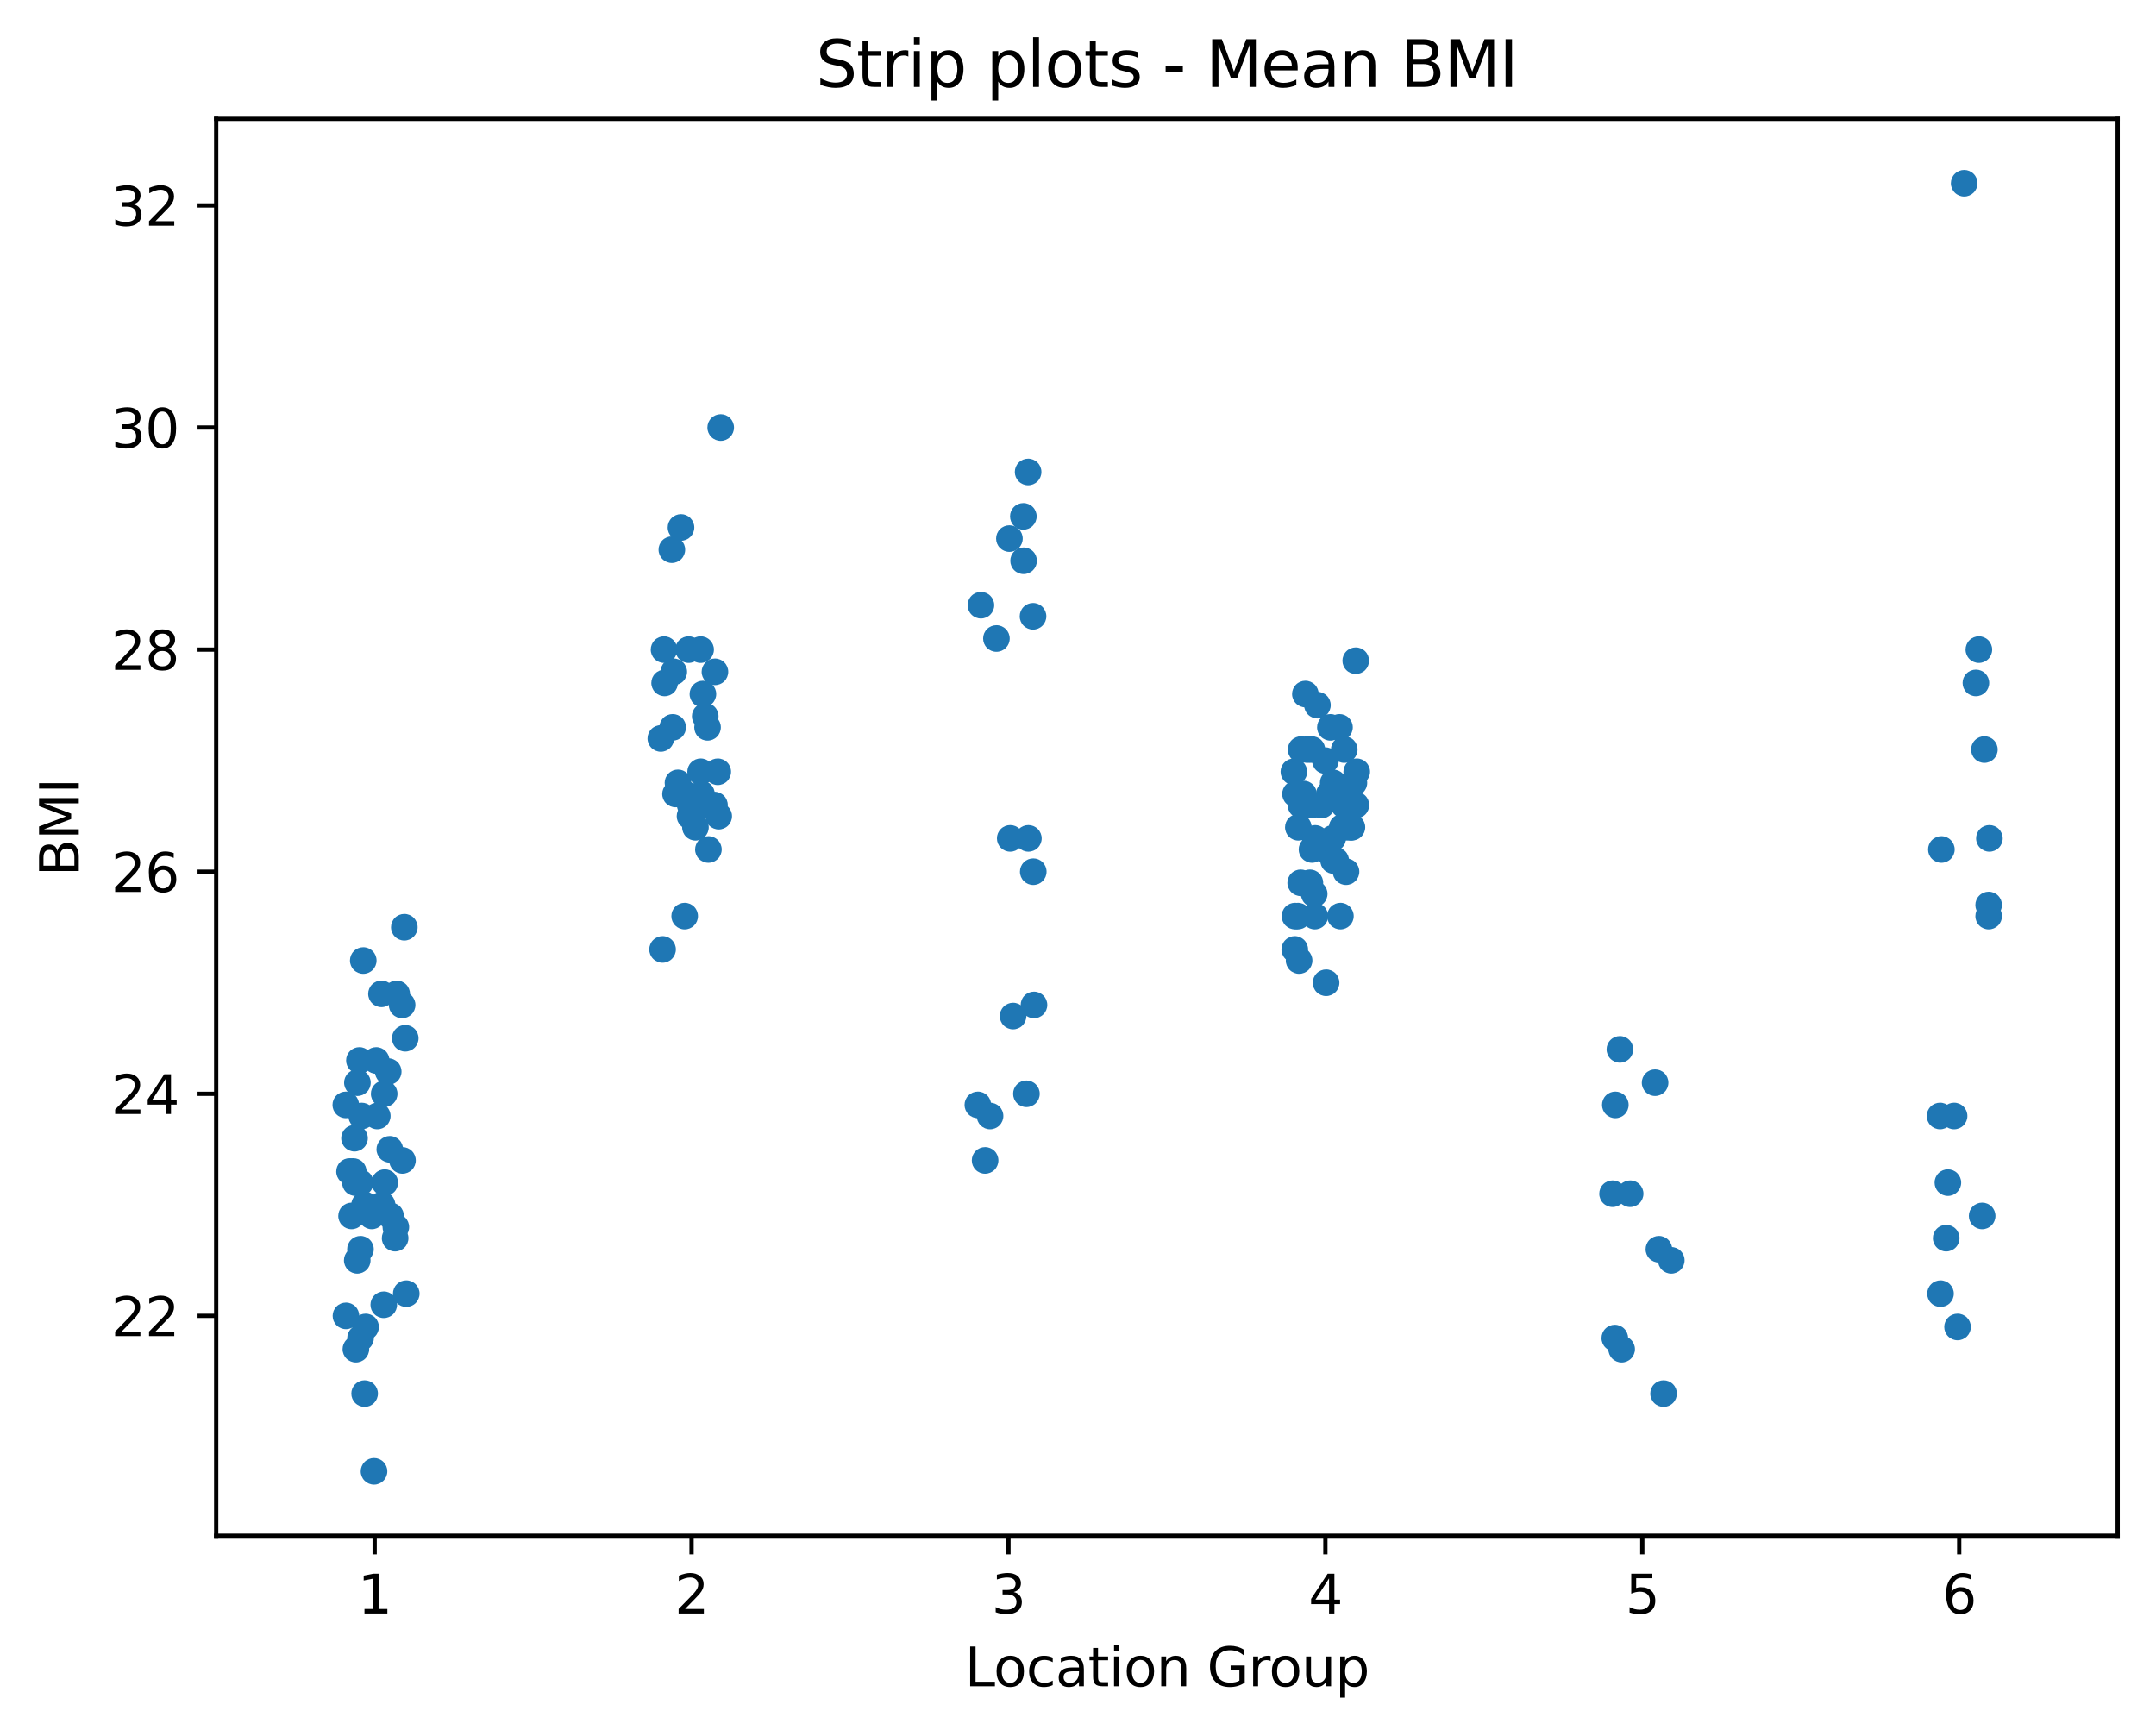 <?xml version="1.0" encoding="utf-8" standalone="no"?>
<!DOCTYPE svg PUBLIC "-//W3C//DTD SVG 1.1//EN"
  "http://www.w3.org/Graphics/SVG/1.1/DTD/svg11.dtd">
<svg xmlns:xlink="http://www.w3.org/1999/xlink" width="404.923pt" height="325.986pt" viewBox="0 0 404.923 325.986" xmlns="http://www.w3.org/2000/svg" version="1.1">
 <defs>
  <style type="text/css">*{stroke-linejoin: round; stroke-linecap: butt}</style>
 </defs>
 <g id="figure_1">
  <g id="patch_1">
   <path d="M 0 325.986 
L 404.923 325.986 
L 404.923 0 
L 0 0 
L 0 325.986 
z
" style="fill: none"/>
  </g>
  <g id="axes_1">
   <g id="patch_2">
    <path d="M 40.603 288.43 
L 397.723 288.43 
L 397.723 22.318 
L 40.603 22.318 
L 40.603 288.43 
z
" style="fill: none"/>
   </g>
   <g id="matplotlib.axis_1">
    <g id="xtick_1">
     <g id="line2d_1">
      <defs>
       <path id="m63de627e0b" d="M 0 0 
L 0 3.5 
" style="stroke: #000000; stroke-width: 0.8"/>
      </defs>
      <g>
       <use xlink:href="#m63de627e0b" x="70.363" y="288.43" style="stroke: #000000; stroke-width: 0.8"/>
      </g>
     </g>
     <g id="text_1">
      <!-- 1 -->
      <g transform="translate(67.182 303.029) scale(0.1 -0.1)">
       <defs>
        <path id="DejaVuSans-31" d="M 794 531 
L 1825 531 
L 1825 4091 
L 703 3866 
L 703 4441 
L 1819 4666 
L 2450 4666 
L 2450 531 
L 3481 531 
L 3481 0 
L 794 0 
L 794 531 
z
" transform="scale(0.016)"/>
       </defs>
       <use xlink:href="#DejaVuSans-31"/>
      </g>
     </g>
    </g>
    <g id="xtick_2">
     <g id="line2d_2">
      <g>
       <use xlink:href="#m63de627e0b" x="129.883" y="288.43" style="stroke: #000000; stroke-width: 0.8"/>
      </g>
     </g>
     <g id="text_2">
      <!-- 2 -->
      <g transform="translate(126.702 303.029) scale(0.1 -0.1)">
       <defs>
        <path id="DejaVuSans-32" d="M 1228 531 
L 3431 531 
L 3431 0 
L 469 0 
L 469 531 
Q 828 903 1448 1529 
Q 2069 2156 2228 2338 
Q 2531 2678 2651 2914 
Q 2772 3150 2772 3378 
Q 2772 3750 2511 3984 
Q 2250 4219 1831 4219 
Q 1534 4219 1204 4116 
Q 875 4013 500 3803 
L 500 4441 
Q 881 4594 1212 4672 
Q 1544 4750 1819 4750 
Q 2544 4750 2975 4387 
Q 3406 4025 3406 3419 
Q 3406 3131 3298 2873 
Q 3191 2616 2906 2266 
Q 2828 2175 2409 1742 
Q 1991 1309 1228 531 
z
" transform="scale(0.016)"/>
       </defs>
       <use xlink:href="#DejaVuSans-32"/>
      </g>
     </g>
    </g>
    <g id="xtick_3">
     <g id="line2d_3">
      <g>
       <use xlink:href="#m63de627e0b" x="189.403" y="288.43" style="stroke: #000000; stroke-width: 0.8"/>
      </g>
     </g>
     <g id="text_3">
      <!-- 3 -->
      <g transform="translate(186.222 303.029) scale(0.1 -0.1)">
       <defs>
        <path id="DejaVuSans-33" d="M 2597 2516 
Q 3050 2419 3304 2112 
Q 3559 1806 3559 1356 
Q 3559 666 3084 287 
Q 2609 -91 1734 -91 
Q 1441 -91 1130 -33 
Q 819 25 488 141 
L 488 750 
Q 750 597 1062 519 
Q 1375 441 1716 441 
Q 2309 441 2620 675 
Q 2931 909 2931 1356 
Q 2931 1769 2642 2001 
Q 2353 2234 1838 2234 
L 1294 2234 
L 1294 2753 
L 1863 2753 
Q 2328 2753 2575 2939 
Q 2822 3125 2822 3475 
Q 2822 3834 2567 4026 
Q 2313 4219 1838 4219 
Q 1578 4219 1281 4162 
Q 984 4106 628 3988 
L 628 4550 
Q 988 4650 1302 4700 
Q 1616 4750 1894 4750 
Q 2613 4750 3031 4423 
Q 3450 4097 3450 3541 
Q 3450 3153 3228 2886 
Q 3006 2619 2597 2516 
z
" transform="scale(0.016)"/>
       </defs>
       <use xlink:href="#DejaVuSans-33"/>
      </g>
     </g>
    </g>
    <g id="xtick_4">
     <g id="line2d_4">
      <g>
       <use xlink:href="#m63de627e0b" x="248.923" y="288.43" style="stroke: #000000; stroke-width: 0.8"/>
      </g>
     </g>
     <g id="text_4">
      <!-- 4 -->
      <g transform="translate(245.742 303.029) scale(0.1 -0.1)">
       <defs>
        <path id="DejaVuSans-34" d="M 2419 4116 
L 825 1625 
L 2419 1625 
L 2419 4116 
z
M 2253 4666 
L 3047 4666 
L 3047 1625 
L 3713 1625 
L 3713 1100 
L 3047 1100 
L 3047 0 
L 2419 0 
L 2419 1100 
L 313 1100 
L 313 1709 
L 2253 4666 
z
" transform="scale(0.016)"/>
       </defs>
       <use xlink:href="#DejaVuSans-34"/>
      </g>
     </g>
    </g>
    <g id="xtick_5">
     <g id="line2d_5">
      <g>
       <use xlink:href="#m63de627e0b" x="308.443" y="288.43" style="stroke: #000000; stroke-width: 0.8"/>
      </g>
     </g>
     <g id="text_5">
      <!-- 5 -->
      <g transform="translate(305.262 303.029) scale(0.1 -0.1)">
       <defs>
        <path id="DejaVuSans-35" d="M 691 4666 
L 3169 4666 
L 3169 4134 
L 1269 4134 
L 1269 2991 
Q 1406 3038 1543 3061 
Q 1681 3084 1819 3084 
Q 2600 3084 3056 2656 
Q 3513 2228 3513 1497 
Q 3513 744 3044 326 
Q 2575 -91 1722 -91 
Q 1428 -91 1123 -41 
Q 819 9 494 109 
L 494 744 
Q 775 591 1075 516 
Q 1375 441 1709 441 
Q 2250 441 2565 725 
Q 2881 1009 2881 1497 
Q 2881 1984 2565 2268 
Q 2250 2553 1709 2553 
Q 1456 2553 1204 2497 
Q 953 2441 691 2322 
L 691 4666 
z
" transform="scale(0.016)"/>
       </defs>
       <use xlink:href="#DejaVuSans-35"/>
      </g>
     </g>
    </g>
    <g id="xtick_6">
     <g id="line2d_6">
      <g>
       <use xlink:href="#m63de627e0b" x="367.963" y="288.43" style="stroke: #000000; stroke-width: 0.8"/>
      </g>
     </g>
     <g id="text_6">
      <!-- 6 -->
      <g transform="translate(364.782 303.029) scale(0.1 -0.1)">
       <defs>
        <path id="DejaVuSans-36" d="M 2113 2584 
Q 1688 2584 1439 2293 
Q 1191 2003 1191 1497 
Q 1191 994 1439 701 
Q 1688 409 2113 409 
Q 2538 409 2786 701 
Q 3034 994 3034 1497 
Q 3034 2003 2786 2293 
Q 2538 2584 2113 2584 
z
M 3366 4563 
L 3366 3988 
Q 3128 4100 2886 4159 
Q 2644 4219 2406 4219 
Q 1781 4219 1451 3797 
Q 1122 3375 1075 2522 
Q 1259 2794 1537 2939 
Q 1816 3084 2150 3084 
Q 2853 3084 3261 2657 
Q 3669 2231 3669 1497 
Q 3669 778 3244 343 
Q 2819 -91 2113 -91 
Q 1303 -91 875 529 
Q 447 1150 447 2328 
Q 447 3434 972 4092 
Q 1497 4750 2381 4750 
Q 2619 4750 2861 4703 
Q 3103 4656 3366 4563 
z
" transform="scale(0.016)"/>
       </defs>
       <use xlink:href="#DejaVuSans-36"/>
      </g>
     </g>
    </g>
    <g id="text_7">
     <!-- Location Group -->
     <g transform="translate(181.206 316.707) scale(0.1 -0.1)">
      <defs>
       <path id="DejaVuSans-4c" d="M 628 4666 
L 1259 4666 
L 1259 531 
L 3531 531 
L 3531 0 
L 628 0 
L 628 4666 
z
" transform="scale(0.016)"/>
       <path id="DejaVuSans-6f" d="M 1959 3097 
Q 1497 3097 1228 2736 
Q 959 2375 959 1747 
Q 959 1119 1226 758 
Q 1494 397 1959 397 
Q 2419 397 2687 759 
Q 2956 1122 2956 1747 
Q 2956 2369 2687 2733 
Q 2419 3097 1959 3097 
z
M 1959 3584 
Q 2709 3584 3137 3096 
Q 3566 2609 3566 1747 
Q 3566 888 3137 398 
Q 2709 -91 1959 -91 
Q 1206 -91 779 398 
Q 353 888 353 1747 
Q 353 2609 779 3096 
Q 1206 3584 1959 3584 
z
" transform="scale(0.016)"/>
       <path id="DejaVuSans-63" d="M 3122 3366 
L 3122 2828 
Q 2878 2963 2633 3030 
Q 2388 3097 2138 3097 
Q 1578 3097 1268 2742 
Q 959 2388 959 1747 
Q 959 1106 1268 751 
Q 1578 397 2138 397 
Q 2388 397 2633 464 
Q 2878 531 3122 666 
L 3122 134 
Q 2881 22 2623 -34 
Q 2366 -91 2075 -91 
Q 1284 -91 818 406 
Q 353 903 353 1747 
Q 353 2603 823 3093 
Q 1294 3584 2113 3584 
Q 2378 3584 2631 3529 
Q 2884 3475 3122 3366 
z
" transform="scale(0.016)"/>
       <path id="DejaVuSans-61" d="M 2194 1759 
Q 1497 1759 1228 1600 
Q 959 1441 959 1056 
Q 959 750 1161 570 
Q 1363 391 1709 391 
Q 2188 391 2477 730 
Q 2766 1069 2766 1631 
L 2766 1759 
L 2194 1759 
z
M 3341 1997 
L 3341 0 
L 2766 0 
L 2766 531 
Q 2569 213 2275 61 
Q 1981 -91 1556 -91 
Q 1019 -91 701 211 
Q 384 513 384 1019 
Q 384 1609 779 1909 
Q 1175 2209 1959 2209 
L 2766 2209 
L 2766 2266 
Q 2766 2663 2505 2880 
Q 2244 3097 1772 3097 
Q 1472 3097 1187 3025 
Q 903 2953 641 2809 
L 641 3341 
Q 956 3463 1253 3523 
Q 1550 3584 1831 3584 
Q 2591 3584 2966 3190 
Q 3341 2797 3341 1997 
z
" transform="scale(0.016)"/>
       <path id="DejaVuSans-74" d="M 1172 4494 
L 1172 3500 
L 2356 3500 
L 2356 3053 
L 1172 3053 
L 1172 1153 
Q 1172 725 1289 603 
Q 1406 481 1766 481 
L 2356 481 
L 2356 0 
L 1766 0 
Q 1100 0 847 248 
Q 594 497 594 1153 
L 594 3053 
L 172 3053 
L 172 3500 
L 594 3500 
L 594 4494 
L 1172 4494 
z
" transform="scale(0.016)"/>
       <path id="DejaVuSans-69" d="M 603 3500 
L 1178 3500 
L 1178 0 
L 603 0 
L 603 3500 
z
M 603 4863 
L 1178 4863 
L 1178 4134 
L 603 4134 
L 603 4863 
z
" transform="scale(0.016)"/>
       <path id="DejaVuSans-6e" d="M 3513 2113 
L 3513 0 
L 2938 0 
L 2938 2094 
Q 2938 2591 2744 2837 
Q 2550 3084 2163 3084 
Q 1697 3084 1428 2787 
Q 1159 2491 1159 1978 
L 1159 0 
L 581 0 
L 581 3500 
L 1159 3500 
L 1159 2956 
Q 1366 3272 1645 3428 
Q 1925 3584 2291 3584 
Q 2894 3584 3203 3211 
Q 3513 2838 3513 2113 
z
" transform="scale(0.016)"/>
       <path id="DejaVuSans-20" transform="scale(0.016)"/>
       <path id="DejaVuSans-47" d="M 3809 666 
L 3809 1919 
L 2778 1919 
L 2778 2438 
L 4434 2438 
L 4434 434 
Q 4069 175 3628 42 
Q 3188 -91 2688 -91 
Q 1594 -91 976 548 
Q 359 1188 359 2328 
Q 359 3472 976 4111 
Q 1594 4750 2688 4750 
Q 3144 4750 3555 4637 
Q 3966 4525 4313 4306 
L 4313 3634 
Q 3963 3931 3569 4081 
Q 3175 4231 2741 4231 
Q 1884 4231 1454 3753 
Q 1025 3275 1025 2328 
Q 1025 1384 1454 906 
Q 1884 428 2741 428 
Q 3075 428 3337 486 
Q 3600 544 3809 666 
z
" transform="scale(0.016)"/>
       <path id="DejaVuSans-72" d="M 2631 2963 
Q 2534 3019 2420 3045 
Q 2306 3072 2169 3072 
Q 1681 3072 1420 2755 
Q 1159 2438 1159 1844 
L 1159 0 
L 581 0 
L 581 3500 
L 1159 3500 
L 1159 2956 
Q 1341 3275 1631 3429 
Q 1922 3584 2338 3584 
Q 2397 3584 2469 3576 
Q 2541 3569 2628 3553 
L 2631 2963 
z
" transform="scale(0.016)"/>
       <path id="DejaVuSans-75" d="M 544 1381 
L 544 3500 
L 1119 3500 
L 1119 1403 
Q 1119 906 1312 657 
Q 1506 409 1894 409 
Q 2359 409 2629 706 
Q 2900 1003 2900 1516 
L 2900 3500 
L 3475 3500 
L 3475 0 
L 2900 0 
L 2900 538 
Q 2691 219 2414 64 
Q 2138 -91 1772 -91 
Q 1169 -91 856 284 
Q 544 659 544 1381 
z
M 1991 3584 
L 1991 3584 
z
" transform="scale(0.016)"/>
       <path id="DejaVuSans-70" d="M 1159 525 
L 1159 -1331 
L 581 -1331 
L 581 3500 
L 1159 3500 
L 1159 2969 
Q 1341 3281 1617 3432 
Q 1894 3584 2278 3584 
Q 2916 3584 3314 3078 
Q 3713 2572 3713 1747 
Q 3713 922 3314 415 
Q 2916 -91 2278 -91 
Q 1894 -91 1617 61 
Q 1341 213 1159 525 
z
M 3116 1747 
Q 3116 2381 2855 2742 
Q 2594 3103 2138 3103 
Q 1681 3103 1420 2742 
Q 1159 2381 1159 1747 
Q 1159 1113 1420 752 
Q 1681 391 2138 391 
Q 2594 391 2855 752 
Q 3116 1113 3116 1747 
z
" transform="scale(0.016)"/>
      </defs>
      <use xlink:href="#DejaVuSans-4c"/>
      <use xlink:href="#DejaVuSans-6f" x="53.963"/>
      <use xlink:href="#DejaVuSans-63" x="115.145"/>
      <use xlink:href="#DejaVuSans-61" x="170.125"/>
      <use xlink:href="#DejaVuSans-74" x="231.404"/>
      <use xlink:href="#DejaVuSans-69" x="270.613"/>
      <use xlink:href="#DejaVuSans-6f" x="298.396"/>
      <use xlink:href="#DejaVuSans-6e" x="359.578"/>
      <use xlink:href="#DejaVuSans-20" x="422.957"/>
      <use xlink:href="#DejaVuSans-47" x="454.744"/>
      <use xlink:href="#DejaVuSans-72" x="532.234"/>
      <use xlink:href="#DejaVuSans-6f" x="571.098"/>
      <use xlink:href="#DejaVuSans-75" x="632.279"/>
      <use xlink:href="#DejaVuSans-70" x="695.658"/>
     </g>
    </g>
   </g>
   <g id="matplotlib.axis_2">
    <g id="ytick_1">
     <g id="line2d_7">
      <defs>
       <path id="m2bcef76ff5" d="M 0 0 
L -3.5 0 
" style="stroke: #000000; stroke-width: 0.8"/>
      </defs>
      <g>
       <use xlink:href="#m2bcef76ff5" x="40.603" y="247.137" style="stroke: #000000; stroke-width: 0.8"/>
      </g>
     </g>
     <g id="text_8">
      <!-- 22 -->
      <g transform="translate(20.878 250.936) scale(0.1 -0.1)">
       <use xlink:href="#DejaVuSans-32"/>
       <use xlink:href="#DejaVuSans-32" x="63.623"/>
      </g>
     </g>
    </g>
    <g id="ytick_2">
     <g id="line2d_8">
      <g>
       <use xlink:href="#m2bcef76ff5" x="40.603" y="205.427" style="stroke: #000000; stroke-width: 0.8"/>
      </g>
     </g>
     <g id="text_9">
      <!-- 24 -->
      <g transform="translate(20.878 209.226) scale(0.1 -0.1)">
       <use xlink:href="#DejaVuSans-32"/>
       <use xlink:href="#DejaVuSans-34" x="63.623"/>
      </g>
     </g>
    </g>
    <g id="ytick_3">
     <g id="line2d_9">
      <g>
       <use xlink:href="#m2bcef76ff5" x="40.603" y="163.716" style="stroke: #000000; stroke-width: 0.8"/>
      </g>
     </g>
     <g id="text_10">
      <!-- 26 -->
      <g transform="translate(20.878 167.515) scale(0.1 -0.1)">
       <use xlink:href="#DejaVuSans-32"/>
       <use xlink:href="#DejaVuSans-36" x="63.623"/>
      </g>
     </g>
    </g>
    <g id="ytick_4">
     <g id="line2d_10">
      <g>
       <use xlink:href="#m2bcef76ff5" x="40.603" y="122.006" style="stroke: #000000; stroke-width: 0.8"/>
      </g>
     </g>
     <g id="text_11">
      <!-- 28 -->
      <g transform="translate(20.878 125.805) scale(0.1 -0.1)">
       <defs>
        <path id="DejaVuSans-38" d="M 2034 2216 
Q 1584 2216 1326 1975 
Q 1069 1734 1069 1313 
Q 1069 891 1326 650 
Q 1584 409 2034 409 
Q 2484 409 2743 651 
Q 3003 894 3003 1313 
Q 3003 1734 2745 1975 
Q 2488 2216 2034 2216 
z
M 1403 2484 
Q 997 2584 770 2862 
Q 544 3141 544 3541 
Q 544 4100 942 4425 
Q 1341 4750 2034 4750 
Q 2731 4750 3128 4425 
Q 3525 4100 3525 3541 
Q 3525 3141 3298 2862 
Q 3072 2584 2669 2484 
Q 3125 2378 3379 2068 
Q 3634 1759 3634 1313 
Q 3634 634 3220 271 
Q 2806 -91 2034 -91 
Q 1263 -91 848 271 
Q 434 634 434 1313 
Q 434 1759 690 2068 
Q 947 2378 1403 2484 
z
M 1172 3481 
Q 1172 3119 1398 2916 
Q 1625 2713 2034 2713 
Q 2441 2713 2670 2916 
Q 2900 3119 2900 3481 
Q 2900 3844 2670 4047 
Q 2441 4250 2034 4250 
Q 1625 4250 1398 4047 
Q 1172 3844 1172 3481 
z
" transform="scale(0.016)"/>
       </defs>
       <use xlink:href="#DejaVuSans-32"/>
       <use xlink:href="#DejaVuSans-38" x="63.623"/>
      </g>
     </g>
    </g>
    <g id="ytick_5">
     <g id="line2d_11">
      <g>
       <use xlink:href="#m2bcef76ff5" x="40.603" y="80.296" style="stroke: #000000; stroke-width: 0.8"/>
      </g>
     </g>
     <g id="text_12">
      <!-- 30 -->
      <g transform="translate(20.878 84.095) scale(0.1 -0.1)">
       <defs>
        <path id="DejaVuSans-30" d="M 2034 4250 
Q 1547 4250 1301 3770 
Q 1056 3291 1056 2328 
Q 1056 1369 1301 889 
Q 1547 409 2034 409 
Q 2525 409 2770 889 
Q 3016 1369 3016 2328 
Q 3016 3291 2770 3770 
Q 2525 4250 2034 4250 
z
M 2034 4750 
Q 2819 4750 3233 4129 
Q 3647 3509 3647 2328 
Q 3647 1150 3233 529 
Q 2819 -91 2034 -91 
Q 1250 -91 836 529 
Q 422 1150 422 2328 
Q 422 3509 836 4129 
Q 1250 4750 2034 4750 
z
" transform="scale(0.016)"/>
       </defs>
       <use xlink:href="#DejaVuSans-33"/>
       <use xlink:href="#DejaVuSans-30" x="63.623"/>
      </g>
     </g>
    </g>
    <g id="ytick_6">
     <g id="line2d_12">
      <g>
       <use xlink:href="#m2bcef76ff5" x="40.603" y="38.585" style="stroke: #000000; stroke-width: 0.8"/>
      </g>
     </g>
     <g id="text_13">
      <!-- 32 -->
      <g transform="translate(20.878 42.384) scale(0.1 -0.1)">
       <use xlink:href="#DejaVuSans-33"/>
       <use xlink:href="#DejaVuSans-32" x="63.623"/>
      </g>
     </g>
    </g>
    <g id="text_14">
     <!-- BMI -->
     <g transform="translate(14.798 164.594) rotate(-90) scale(0.1 -0.1)">
      <defs>
       <path id="DejaVuSans-42" d="M 1259 2228 
L 1259 519 
L 2272 519 
Q 2781 519 3026 730 
Q 3272 941 3272 1375 
Q 3272 1813 3026 2020 
Q 2781 2228 2272 2228 
L 1259 2228 
z
M 1259 4147 
L 1259 2741 
L 2194 2741 
Q 2656 2741 2882 2914 
Q 3109 3088 3109 3444 
Q 3109 3797 2882 3972 
Q 2656 4147 2194 4147 
L 1259 4147 
z
M 628 4666 
L 2241 4666 
Q 2963 4666 3353 4366 
Q 3744 4066 3744 3513 
Q 3744 3084 3544 2831 
Q 3344 2578 2956 2516 
Q 3422 2416 3680 2098 
Q 3938 1781 3938 1306 
Q 3938 681 3513 340 
Q 3088 0 2303 0 
L 628 0 
L 628 4666 
z
" transform="scale(0.016)"/>
       <path id="DejaVuSans-4d" d="M 628 4666 
L 1569 4666 
L 2759 1491 
L 3956 4666 
L 4897 4666 
L 4897 0 
L 4281 0 
L 4281 4097 
L 3078 897 
L 2444 897 
L 1241 4097 
L 1241 0 
L 628 0 
L 628 4666 
z
" transform="scale(0.016)"/>
       <path id="DejaVuSans-49" d="M 628 4666 
L 1259 4666 
L 1259 0 
L 628 0 
L 628 4666 
z
" transform="scale(0.016)"/>
      </defs>
      <use xlink:href="#DejaVuSans-42"/>
      <use xlink:href="#DejaVuSans-4d" x="68.604"/>
      <use xlink:href="#DejaVuSans-49" x="154.883"/>
     </g>
    </g>
   </g>
   <g id="patch_3">
    <path d="M 40.603 288.43 
L 40.603 22.318 
" style="fill: none; stroke: #000000; stroke-width: 0.8; stroke-linejoin: miter; stroke-linecap: square"/>
   </g>
   <g id="patch_4">
    <path d="M 397.723 288.43 
L 397.723 22.318 
" style="fill: none; stroke: #000000; stroke-width: 0.8; stroke-linejoin: miter; stroke-linecap: square"/>
   </g>
   <g id="patch_5">
    <path d="M 40.603 288.43 
L 397.723 288.43 
" style="fill: none; stroke: #000000; stroke-width: 0.8; stroke-linejoin: miter; stroke-linecap: square"/>
   </g>
   <g id="patch_6">
    <path d="M 40.603 22.318 
L 397.723 22.318 
" style="fill: none; stroke: #000000; stroke-width: 0.8; stroke-linejoin: miter; stroke-linecap: square"/>
   </g>
   <g id="PathCollection_1">
    <defs>
     <path id="m6e99e9b89f" d="M 0 2.5 
C 0.663 2.5 1.299 2.237 1.768 1.768 
C 2.237 1.299 2.5 0.663 2.5 0 
C 2.5 -0.663 2.237 -1.299 1.768 -1.768 
C 1.299 -2.237 0.663 -2.5 0 -2.5 
C -0.663 -2.5 -1.299 -2.237 -1.768 -1.768 
C -2.237 -1.299 -2.5 -0.663 -2.5 0 
C -2.5 0.663 -2.237 1.299 -1.768 1.768 
C -1.299 2.237 -0.663 2.5 0 2.5 
z
"/>
    </defs>
    <g clip-path="url(#pd0396c2cd6)">
     <use xlink:href="#m6e99e9b89f" x="75.935" y="174.144" style="fill: #1f77b4"/>
     <use xlink:href="#m6e99e9b89f" x="66.349" y="220.025" style="fill: #1f77b4"/>
     <use xlink:href="#m6e99e9b89f" x="73.208" y="215.854" style="fill: #1f77b4"/>
     <use xlink:href="#m6e99e9b89f" x="67.5" y="199.17" style="fill: #1f77b4"/>
     <use xlink:href="#m6e99e9b89f" x="76.298" y="242.966" style="fill: #1f77b4"/>
     <use xlink:href="#m6e99e9b89f" x="66.834" y="253.393" style="fill: #1f77b4"/>
     <use xlink:href="#m6e99e9b89f" x="70.65" y="199.17" style="fill: #1f77b4"/>
     <use xlink:href="#m6e99e9b89f" x="73.36" y="228.367" style="fill: #1f77b4"/>
     <use xlink:href="#m6e99e9b89f" x="68.667" y="249.222" style="fill: #1f77b4"/>
     <use xlink:href="#m6e99e9b89f" x="76.106" y="194.999" style="fill: #1f77b4"/>
     <use xlink:href="#m6e99e9b89f" x="67.923" y="209.598" style="fill: #1f77b4"/>
     <use xlink:href="#m6e99e9b89f" x="64.973" y="247.137" style="fill: #1f77b4"/>
     <use xlink:href="#m6e99e9b89f" x="70.243" y="276.334" style="fill: #1f77b4"/>
     <use xlink:href="#m6e99e9b89f" x="68.223" y="180.4" style="fill: #1f77b4"/>
     <use xlink:href="#m6e99e9b89f" x="72.154" y="205.427" style="fill: #1f77b4"/>
     <use xlink:href="#m6e99e9b89f" x="64.945" y="207.512" style="fill: #1f77b4"/>
     <use xlink:href="#m6e99e9b89f" x="66.026" y="228.367" style="fill: #1f77b4"/>
     <use xlink:href="#m6e99e9b89f" x="75.59" y="217.94" style="fill: #1f77b4"/>
     <use xlink:href="#m6e99e9b89f" x="65.648" y="220.025" style="fill: #1f77b4"/>
     <use xlink:href="#m6e99e9b89f" x="71.645" y="186.657" style="fill: #1f77b4"/>
     <use xlink:href="#m6e99e9b89f" x="67.124" y="203.341" style="fill: #1f77b4"/>
     <use xlink:href="#m6e99e9b89f" x="68.48" y="261.736" style="fill: #1f77b4"/>
     <use xlink:href="#m6e99e9b89f" x="69.823" y="228.367" style="fill: #1f77b4"/>
     <use xlink:href="#m6e99e9b89f" x="68.47" y="226.282" style="fill: #1f77b4"/>
     <use xlink:href="#m6e99e9b89f" x="74.505" y="186.657" style="fill: #1f77b4"/>
     <use xlink:href="#m6e99e9b89f" x="74.342" y="230.453" style="fill: #1f77b4"/>
     <use xlink:href="#m6e99e9b89f" x="72.912" y="201.256" style="fill: #1f77b4"/>
     <use xlink:href="#m6e99e9b89f" x="67.713" y="251.308" style="fill: #1f77b4"/>
     <use xlink:href="#m6e99e9b89f" x="66.743" y="222.111" style="fill: #1f77b4"/>
     <use xlink:href="#m6e99e9b89f" x="72.263" y="222.111" style="fill: #1f77b4"/>
     <use xlink:href="#m6e99e9b89f" x="72.075" y="245.051" style="fill: #1f77b4"/>
     <use xlink:href="#m6e99e9b89f" x="75.522" y="188.742" style="fill: #1f77b4"/>
     <use xlink:href="#m6e99e9b89f" x="71.754" y="226.282" style="fill: #1f77b4"/>
     <use xlink:href="#m6e99e9b89f" x="74.208" y="232.538" style="fill: #1f77b4"/>
     <use xlink:href="#m6e99e9b89f" x="67.658" y="222.111" style="fill: #1f77b4"/>
     <use xlink:href="#m6e99e9b89f" x="66.581" y="213.769" style="fill: #1f77b4"/>
     <use xlink:href="#m6e99e9b89f" x="67.094" y="236.709" style="fill: #1f77b4"/>
     <use xlink:href="#m6e99e9b89f" x="67.697" y="234.624" style="fill: #1f77b4"/>
     <use xlink:href="#m6e99e9b89f" x="70.857" y="209.598" style="fill: #1f77b4"/>
    </g>
   </g>
   <g id="PathCollection_2">
    <g clip-path="url(#pd0396c2cd6)">
     <use xlink:href="#m6e99e9b89f" x="129.327" y="122.006" style="fill: #1f77b4"/>
     <use xlink:href="#m6e99e9b89f" x="134.274" y="126.177" style="fill: #1f77b4"/>
     <use xlink:href="#m6e99e9b89f" x="127.898" y="99.065" style="fill: #1f77b4"/>
     <use xlink:href="#m6e99e9b89f" x="129.63" y="151.203" style="fill: #1f77b4"/>
     <use xlink:href="#m6e99e9b89f" x="134.188" y="151.203" style="fill: #1f77b4"/>
     <use xlink:href="#m6e99e9b89f" x="134.804" y="144.947" style="fill: #1f77b4"/>
     <use xlink:href="#m6e99e9b89f" x="124.714" y="122.006" style="fill: #1f77b4"/>
     <use xlink:href="#m6e99e9b89f" x="133.048" y="159.545" style="fill: #1f77b4"/>
     <use xlink:href="#m6e99e9b89f" x="126.34" y="136.604" style="fill: #1f77b4"/>
     <use xlink:href="#m6e99e9b89f" x="128.589" y="172.058" style="fill: #1f77b4"/>
     <use xlink:href="#m6e99e9b89f" x="134.982" y="153.289" style="fill: #1f77b4"/>
     <use xlink:href="#m6e99e9b89f" x="132.885" y="136.604" style="fill: #1f77b4"/>
     <use xlink:href="#m6e99e9b89f" x="124.823" y="128.262" style="fill: #1f77b4"/>
     <use xlink:href="#m6e99e9b89f" x="132.898" y="151.203" style="fill: #1f77b4"/>
     <use xlink:href="#m6e99e9b89f" x="130.614" y="155.374" style="fill: #1f77b4"/>
     <use xlink:href="#m6e99e9b89f" x="124.435" y="178.315" style="fill: #1f77b4"/>
     <use xlink:href="#m6e99e9b89f" x="127.33" y="147.032" style="fill: #1f77b4"/>
     <use xlink:href="#m6e99e9b89f" x="126.542" y="126.177" style="fill: #1f77b4"/>
     <use xlink:href="#m6e99e9b89f" x="131.583" y="122.006" style="fill: #1f77b4"/>
     <use xlink:href="#m6e99e9b89f" x="124.11" y="138.69" style="fill: #1f77b4"/>
     <use xlink:href="#m6e99e9b89f" x="131.587" y="144.947" style="fill: #1f77b4"/>
     <use xlink:href="#m6e99e9b89f" x="128.647" y="149.118" style="fill: #1f77b4"/>
     <use xlink:href="#m6e99e9b89f" x="131.744" y="149.118" style="fill: #1f77b4"/>
     <use xlink:href="#m6e99e9b89f" x="135.356" y="80.296" style="fill: #1f77b4"/>
     <use xlink:href="#m6e99e9b89f" x="129.593" y="153.289" style="fill: #1f77b4"/>
     <use xlink:href="#m6e99e9b89f" x="132.016" y="130.348" style="fill: #1f77b4"/>
     <use xlink:href="#m6e99e9b89f" x="126.182" y="103.236" style="fill: #1f77b4"/>
     <use xlink:href="#m6e99e9b89f" x="132.449" y="134.519" style="fill: #1f77b4"/>
     <use xlink:href="#m6e99e9b89f" x="126.872" y="149.118" style="fill: #1f77b4"/>
    </g>
   </g>
   <g id="PathCollection_3">
    <g clip-path="url(#pd0396c2cd6)">
     <use xlink:href="#m6e99e9b89f" x="185.014" y="217.94" style="fill: #1f77b4"/>
     <use xlink:href="#m6e99e9b89f" x="194.193" y="188.742" style="fill: #1f77b4"/>
     <use xlink:href="#m6e99e9b89f" x="192.775" y="205.427" style="fill: #1f77b4"/>
     <use xlink:href="#m6e99e9b89f" x="193.093" y="88.638" style="fill: #1f77b4"/>
     <use xlink:href="#m6e99e9b89f" x="192.246" y="105.322" style="fill: #1f77b4"/>
     <use xlink:href="#m6e99e9b89f" x="189.58" y="101.151" style="fill: #1f77b4"/>
     <use xlink:href="#m6e99e9b89f" x="187.139" y="119.92" style="fill: #1f77b4"/>
     <use xlink:href="#m6e99e9b89f" x="194.057" y="163.716" style="fill: #1f77b4"/>
     <use xlink:href="#m6e99e9b89f" x="189.733" y="157.46" style="fill: #1f77b4"/>
     <use xlink:href="#m6e99e9b89f" x="183.651" y="207.512" style="fill: #1f77b4"/>
     <use xlink:href="#m6e99e9b89f" x="192.198" y="96.98" style="fill: #1f77b4"/>
     <use xlink:href="#m6e99e9b89f" x="190.266" y="190.828" style="fill: #1f77b4"/>
     <use xlink:href="#m6e99e9b89f" x="194.014" y="115.749" style="fill: #1f77b4"/>
     <use xlink:href="#m6e99e9b89f" x="193.143" y="157.46" style="fill: #1f77b4"/>
     <use xlink:href="#m6e99e9b89f" x="184.231" y="113.664" style="fill: #1f77b4"/>
     <use xlink:href="#m6e99e9b89f" x="185.942" y="209.598" style="fill: #1f77b4"/>
    </g>
   </g>
   <g id="PathCollection_4">
    <g clip-path="url(#pd0396c2cd6)">
     <use xlink:href="#m6e99e9b89f" x="244.809" y="149.118" style="fill: #1f77b4"/>
     <use xlink:href="#m6e99e9b89f" x="250.293" y="157.46" style="fill: #1f77b4"/>
     <use xlink:href="#m6e99e9b89f" x="243.757" y="172.058" style="fill: #1f77b4"/>
     <use xlink:href="#m6e99e9b89f" x="246.39" y="140.776" style="fill: #1f77b4"/>
     <use xlink:href="#m6e99e9b89f" x="244.323" y="151.203" style="fill: #1f77b4"/>
     <use xlink:href="#m6e99e9b89f" x="250.872" y="161.631" style="fill: #1f77b4"/>
     <use xlink:href="#m6e99e9b89f" x="246.82" y="167.887" style="fill: #1f77b4"/>
     <use xlink:href="#m6e99e9b89f" x="253.907" y="155.374" style="fill: #1f77b4"/>
     <use xlink:href="#m6e99e9b89f" x="250.388" y="147.032" style="fill: #1f77b4"/>
     <use xlink:href="#m6e99e9b89f" x="245.539" y="140.776" style="fill: #1f77b4"/>
     <use xlink:href="#m6e99e9b89f" x="243.171" y="178.315" style="fill: #1f77b4"/>
     <use xlink:href="#m6e99e9b89f" x="253.59" y="155.374" style="fill: #1f77b4"/>
     <use xlink:href="#m6e99e9b89f" x="244.288" y="165.802" style="fill: #1f77b4"/>
     <use xlink:href="#m6e99e9b89f" x="249.054" y="184.571" style="fill: #1f77b4"/>
     <use xlink:href="#m6e99e9b89f" x="245.168" y="130.348" style="fill: #1f77b4"/>
     <use xlink:href="#m6e99e9b89f" x="254.657" y="151.203" style="fill: #1f77b4"/>
     <use xlink:href="#m6e99e9b89f" x="252.465" y="140.776" style="fill: #1f77b4"/>
     <use xlink:href="#m6e99e9b89f" x="251.571" y="136.604" style="fill: #1f77b4"/>
     <use xlink:href="#m6e99e9b89f" x="246.409" y="159.545" style="fill: #1f77b4"/>
     <use xlink:href="#m6e99e9b89f" x="247.429" y="132.433" style="fill: #1f77b4"/>
     <use xlink:href="#m6e99e9b89f" x="249.865" y="136.604" style="fill: #1f77b4"/>
     <use xlink:href="#m6e99e9b89f" x="243.209" y="172.058" style="fill: #1f77b4"/>
     <use xlink:href="#m6e99e9b89f" x="243.845" y="155.374" style="fill: #1f77b4"/>
     <use xlink:href="#m6e99e9b89f" x="244.776" y="151.203" style="fill: #1f77b4"/>
     <use xlink:href="#m6e99e9b89f" x="243.308" y="149.118" style="fill: #1f77b4"/>
     <use xlink:href="#m6e99e9b89f" x="252.692" y="155.374" style="fill: #1f77b4"/>
     <use xlink:href="#m6e99e9b89f" x="247.005" y="157.46" style="fill: #1f77b4"/>
     <use xlink:href="#m6e99e9b89f" x="248.929" y="142.861" style="fill: #1f77b4"/>
     <use xlink:href="#m6e99e9b89f" x="246.94" y="172.058" style="fill: #1f77b4"/>
     <use xlink:href="#m6e99e9b89f" x="254.278" y="147.032" style="fill: #1f77b4"/>
     <use xlink:href="#m6e99e9b89f" x="252.624" y="149.118" style="fill: #1f77b4"/>
     <use xlink:href="#m6e99e9b89f" x="249.658" y="149.118" style="fill: #1f77b4"/>
     <use xlink:href="#m6e99e9b89f" x="251.743" y="172.058" style="fill: #1f77b4"/>
     <use xlink:href="#m6e99e9b89f" x="254.811" y="144.947" style="fill: #1f77b4"/>
     <use xlink:href="#m6e99e9b89f" x="248.817" y="159.545" style="fill: #1f77b4"/>
     <use xlink:href="#m6e99e9b89f" x="252.082" y="155.374" style="fill: #1f77b4"/>
     <use xlink:href="#m6e99e9b89f" x="252.416" y="151.203" style="fill: #1f77b4"/>
     <use xlink:href="#m6e99e9b89f" x="246.013" y="165.802" style="fill: #1f77b4"/>
     <use xlink:href="#m6e99e9b89f" x="252.797" y="163.716" style="fill: #1f77b4"/>
     <use xlink:href="#m6e99e9b89f" x="243.988" y="180.4" style="fill: #1f77b4"/>
     <use xlink:href="#m6e99e9b89f" x="250.466" y="161.631" style="fill: #1f77b4"/>
     <use xlink:href="#m6e99e9b89f" x="254.627" y="124.091" style="fill: #1f77b4"/>
     <use xlink:href="#m6e99e9b89f" x="246.32" y="151.203" style="fill: #1f77b4"/>
     <use xlink:href="#m6e99e9b89f" x="248.203" y="151.203" style="fill: #1f77b4"/>
     <use xlink:href="#m6e99e9b89f" x="244.36" y="140.776" style="fill: #1f77b4"/>
     <use xlink:href="#m6e99e9b89f" x="243.005" y="144.947" style="fill: #1f77b4"/>
    </g>
   </g>
   <g id="PathCollection_5">
    <g clip-path="url(#pd0396c2cd6)">
     <use xlink:href="#m6e99e9b89f" x="304.562" y="253.393" style="fill: #1f77b4"/>
     <use xlink:href="#m6e99e9b89f" x="303.375" y="207.512" style="fill: #1f77b4"/>
     <use xlink:href="#m6e99e9b89f" x="303.277" y="251.308" style="fill: #1f77b4"/>
     <use xlink:href="#m6e99e9b89f" x="306.158" y="224.196" style="fill: #1f77b4"/>
     <use xlink:href="#m6e99e9b89f" x="311.559" y="234.624" style="fill: #1f77b4"/>
     <use xlink:href="#m6e99e9b89f" x="313.885" y="236.709" style="fill: #1f77b4"/>
     <use xlink:href="#m6e99e9b89f" x="310.847" y="203.341" style="fill: #1f77b4"/>
     <use xlink:href="#m6e99e9b89f" x="302.857" y="224.196" style="fill: #1f77b4"/>
     <use xlink:href="#m6e99e9b89f" x="304.234" y="197.084" style="fill: #1f77b4"/>
     <use xlink:href="#m6e99e9b89f" x="312.439" y="261.736" style="fill: #1f77b4"/>
    </g>
   </g>
   <g id="PathCollection_6">
    <g clip-path="url(#pd0396c2cd6)">
     <use xlink:href="#m6e99e9b89f" x="372.69" y="140.776" style="fill: #1f77b4"/>
     <use xlink:href="#m6e99e9b89f" x="364.449" y="242.966" style="fill: #1f77b4"/>
     <use xlink:href="#m6e99e9b89f" x="366.999" y="209.598" style="fill: #1f77b4"/>
     <use xlink:href="#m6e99e9b89f" x="371.098" y="128.262" style="fill: #1f77b4"/>
     <use xlink:href="#m6e99e9b89f" x="365.518" y="232.538" style="fill: #1f77b4"/>
     <use xlink:href="#m6e99e9b89f" x="372.271" y="228.367" style="fill: #1f77b4"/>
     <use xlink:href="#m6e99e9b89f" x="373.496" y="169.973" style="fill: #1f77b4"/>
     <use xlink:href="#m6e99e9b89f" x="371.654" y="122.006" style="fill: #1f77b4"/>
     <use xlink:href="#m6e99e9b89f" x="373.5" y="172.058" style="fill: #1f77b4"/>
     <use xlink:href="#m6e99e9b89f" x="365.834" y="222.111" style="fill: #1f77b4"/>
     <use xlink:href="#m6e99e9b89f" x="368.898" y="34.414" style="fill: #1f77b4"/>
     <use xlink:href="#m6e99e9b89f" x="373.634" y="157.46" style="fill: #1f77b4"/>
     <use xlink:href="#m6e99e9b89f" x="364.36" y="209.598" style="fill: #1f77b4"/>
     <use xlink:href="#m6e99e9b89f" x="364.613" y="159.545" style="fill: #1f77b4"/>
     <use xlink:href="#m6e99e9b89f" x="367.653" y="249.222" style="fill: #1f77b4"/>
    </g>
   </g>
   <g id="text_15">
    <!-- Strip plots - Mean BMI -->
    <g transform="translate(153.231 16.318) scale(0.12 -0.12)">
     <defs>
      <path id="DejaVuSans-53" d="M 3425 4513 
L 3425 3897 
Q 3066 4069 2747 4153 
Q 2428 4238 2131 4238 
Q 1616 4238 1336 4038 
Q 1056 3838 1056 3469 
Q 1056 3159 1242 3001 
Q 1428 2844 1947 2747 
L 2328 2669 
Q 3034 2534 3370 2195 
Q 3706 1856 3706 1288 
Q 3706 609 3251 259 
Q 2797 -91 1919 -91 
Q 1588 -91 1214 -16 
Q 841 59 441 206 
L 441 856 
Q 825 641 1194 531 
Q 1563 422 1919 422 
Q 2459 422 2753 634 
Q 3047 847 3047 1241 
Q 3047 1584 2836 1778 
Q 2625 1972 2144 2069 
L 1759 2144 
Q 1053 2284 737 2584 
Q 422 2884 422 3419 
Q 422 4038 858 4394 
Q 1294 4750 2059 4750 
Q 2388 4750 2728 4690 
Q 3069 4631 3425 4513 
z
" transform="scale(0.016)"/>
      <path id="DejaVuSans-6c" d="M 603 4863 
L 1178 4863 
L 1178 0 
L 603 0 
L 603 4863 
z
" transform="scale(0.016)"/>
      <path id="DejaVuSans-73" d="M 2834 3397 
L 2834 2853 
Q 2591 2978 2328 3040 
Q 2066 3103 1784 3103 
Q 1356 3103 1142 2972 
Q 928 2841 928 2578 
Q 928 2378 1081 2264 
Q 1234 2150 1697 2047 
L 1894 2003 
Q 2506 1872 2764 1633 
Q 3022 1394 3022 966 
Q 3022 478 2636 193 
Q 2250 -91 1575 -91 
Q 1294 -91 989 -36 
Q 684 19 347 128 
L 347 722 
Q 666 556 975 473 
Q 1284 391 1588 391 
Q 1994 391 2212 530 
Q 2431 669 2431 922 
Q 2431 1156 2273 1281 
Q 2116 1406 1581 1522 
L 1381 1569 
Q 847 1681 609 1914 
Q 372 2147 372 2553 
Q 372 3047 722 3315 
Q 1072 3584 1716 3584 
Q 2034 3584 2315 3537 
Q 2597 3491 2834 3397 
z
" transform="scale(0.016)"/>
      <path id="DejaVuSans-2d" d="M 313 2009 
L 1997 2009 
L 1997 1497 
L 313 1497 
L 313 2009 
z
" transform="scale(0.016)"/>
      <path id="DejaVuSans-65" d="M 3597 1894 
L 3597 1613 
L 953 1613 
Q 991 1019 1311 708 
Q 1631 397 2203 397 
Q 2534 397 2845 478 
Q 3156 559 3463 722 
L 3463 178 
Q 3153 47 2828 -22 
Q 2503 -91 2169 -91 
Q 1331 -91 842 396 
Q 353 884 353 1716 
Q 353 2575 817 3079 
Q 1281 3584 2069 3584 
Q 2775 3584 3186 3129 
Q 3597 2675 3597 1894 
z
M 3022 2063 
Q 3016 2534 2758 2815 
Q 2500 3097 2075 3097 
Q 1594 3097 1305 2825 
Q 1016 2553 972 2059 
L 3022 2063 
z
" transform="scale(0.016)"/>
     </defs>
     <use xlink:href="#DejaVuSans-53"/>
     <use xlink:href="#DejaVuSans-74" x="63.477"/>
     <use xlink:href="#DejaVuSans-72" x="102.686"/>
     <use xlink:href="#DejaVuSans-69" x="143.799"/>
     <use xlink:href="#DejaVuSans-70" x="171.582"/>
     <use xlink:href="#DejaVuSans-20" x="235.059"/>
     <use xlink:href="#DejaVuSans-70" x="266.846"/>
     <use xlink:href="#DejaVuSans-6c" x="330.322"/>
     <use xlink:href="#DejaVuSans-6f" x="358.105"/>
     <use xlink:href="#DejaVuSans-74" x="419.287"/>
     <use xlink:href="#DejaVuSans-73" x="458.496"/>
     <use xlink:href="#DejaVuSans-20" x="510.596"/>
     <use xlink:href="#DejaVuSans-2d" x="542.383"/>
     <use xlink:href="#DejaVuSans-20" x="578.467"/>
     <use xlink:href="#DejaVuSans-4d" x="610.254"/>
     <use xlink:href="#DejaVuSans-65" x="696.533"/>
     <use xlink:href="#DejaVuSans-61" x="758.057"/>
     <use xlink:href="#DejaVuSans-6e" x="819.336"/>
     <use xlink:href="#DejaVuSans-20" x="882.715"/>
     <use xlink:href="#DejaVuSans-42" x="914.502"/>
     <use xlink:href="#DejaVuSans-4d" x="983.105"/>
     <use xlink:href="#DejaVuSans-49" x="1069.385"/>
    </g>
   </g>
  </g>
 </g>
 <defs>
  <clipPath id="pd0396c2cd6">
   <rect x="40.603" y="22.318" width="357.12" height="266.112"/>
  </clipPath>
 </defs>
</svg>

